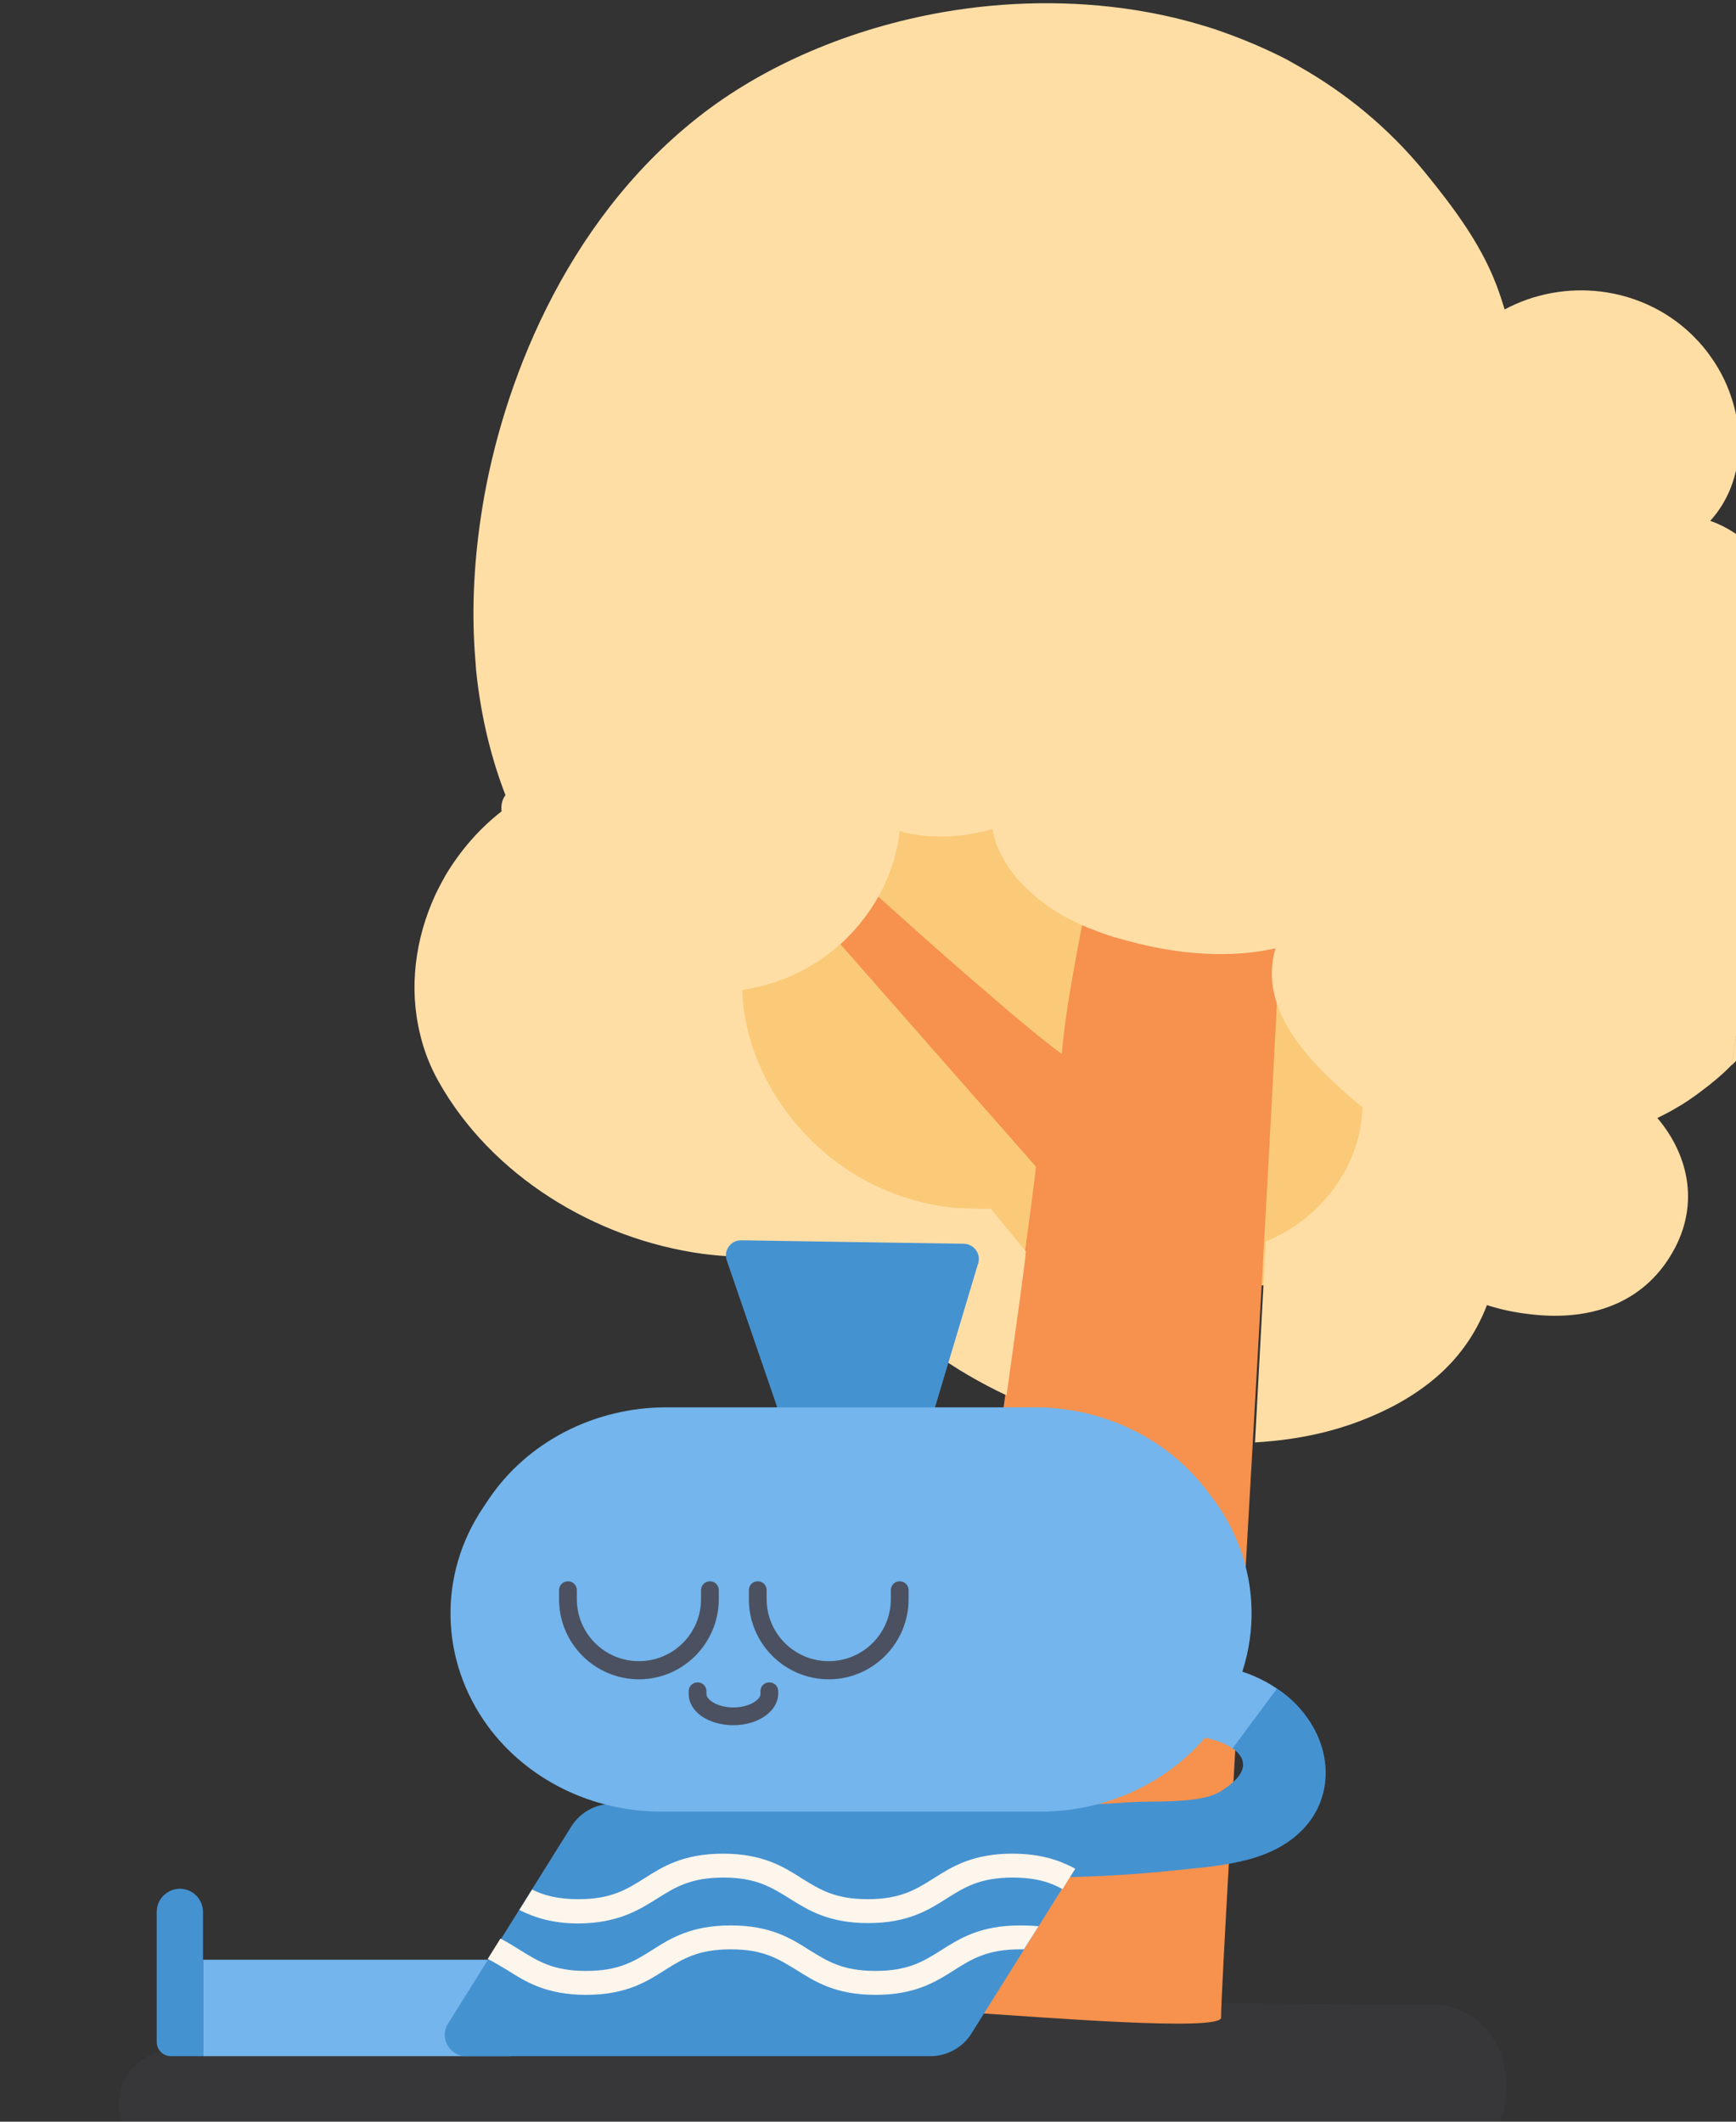<svg xmlns="http://www.w3.org/2000/svg" viewBox="-30 0 450 550">
  <rect x="-30" y="0" width="450" height="550" fill="#333333" stroke="none"/>
  <g fill="none" transform="translate(-.178 .22)">
    <path fill="#5A6175" fill-opacity=".1" d="M237.9,518.7 L15,531.3 C7.2,531.3 0.9,537.6 0.9,545.4 C0.9,553.2 7.2,559.5 15,559.5 L344.9,558.9 C352.7,558.9 360.6,554.6 360.6,540.4 C360.6,526.2 349.9,519.5 342.1,519.5 L237.9,518.7 Z"/>
    <polygon fill="#FACA78" points="355.4 333 192 333 166.2 284.4 127.4 175.5 355.4 175.5"/>
    <path fill="#F6914E" d="M286.7,522.8 C286.5,513.9 302.6,249.5 302.4,229 C294.8,228.5 268.9,228.2 261.8,226.2 C260.9,225.9 260,225.7 259.1,225.4 C257.3,224.8 255.5,224.2 253.7,223.5 C250.9,239.4 246.7,257.9 245.4,273 C240.9,269.7 234.1,264.1 227.1,258 C211.5,244.7 194.2,228.9 194.2,228.9 C193.9,228.6 193.5,228.3 193.1,228.1 C192.1,227.5 190.9,227.2 189.6,227.1 C189.4,227.2 189.3,227.4 189.1,227.5 C186.1,229.9 182.7,232 179,233.7 C179.1,234.3 179.4,234.9 180,235.4 L222.6,283.9 L229.5,291.7 L238.7,302.2 C238.5,304.9 236.7,318.3 234.1,337.2 C233.5,341.8 232.8,346.7 232.1,351.9 C227.8,382.6 222.2,422.3 217.5,456.1 C216.5,463 215.6,469.7 214.8,476 C214.4,479.3 212.9,504.9 212,520.2 C211.6,526.3 216.6,521.2 223.2,521.6 C239.3,522.6 286.8,526.5 286.7,522.8"/>
    <path fill="#FFDEA6" d="M449,191.5 C448.5,183.7 446,174.8 442.2,166.3 C439.9,161.3 437.2,156.5 434.1,152.2 C432.6,150.1 431,148 429.3,146.2 C424.4,140.8 419,136.7 413.5,134.8 C421.2,126.3 422.6,114.3 419.2,103.5 C418,99.6 416.2,95.9 413.8,92.5 C412.5,90.6 411,88.8 409.3,87.1 C409.1,86.9 408.8,86.6 408.6,86.4 C395.3,73.7 375.5,71.8 360.2,80 C359.3,77 358.4,74.3 357.2,71.5 C353.5,62.8 348,54.8 339.5,44.4 C330,32.8 318.9,23.8 306.9,17 C305.9,16.4 304.9,15.9 303.9,15.3 C302.2,14.4 300.5,13.6 298.8,12.8 C294.7,10.9 290.4,9.2 286.1,7.7 C284.4,7.1 282.7,6.6 281,6.1 C275.6,4.5 270.1,3.3 264.5,2.4 C248,-0.2 231,0.1 214.8,2.9 C190.7,7.1 168.2,16.7 151.1,30.2 C116.1,57.8 100.2,100.4 95.2,131.4 C93,145 92.5,157.3 93.2,168.2 C93.3,170 93.5,171.8 93.6,173.6 C94.9,186.3 97.8,197.1 101.2,205.9 C100.3,207.1 100,208.6 100.2,210.1 C94.3,214.7 89.4,220.4 85.6,226.8 C84.7,228.4 83.8,230.1 83,231.8 C77.8,243.1 76.1,255.9 79.1,268 C80.1,272.2 81.7,276.3 83.9,280.2 C97.5,304.4 124.3,321 152.3,324.8 L152.3,324.8 C163.6,326.3 175.2,325.7 186.1,322.8 C192.8,334.1 201.8,343.1 211.7,350.2 C211.7,350.2 211.7,350.2 211.7,350.1 C217.9,354.6 224.5,358.4 231.1,361.5 C233.9,341.3 235.9,327.1 236.1,324.2 L227,313.1 C224.2,313.2 221.4,313.1 218.7,312.9 L218.7,313 C184.4,310 163.1,281 162.6,256.4 C165.5,255.9 168.4,255.3 171,254.4 C173.1,253.7 175.1,252.9 177.1,251.9 C180.7,250.1 184.1,247.9 187.1,245.3 L187.1,245.3 L187.1,245.3 C187.1,245.3 187.2,245.3 187.2,245.2 L187.2,245.2 C187.3,245.1 187.5,244.9 187.6,244.8 L187.7,244.8 C189.2,243.5 190.6,242.1 191.9,240.6 C198.2,233.5 202.3,224.7 203.4,215.2 C205.7,215.9 208,216.3 210.5,216.5 C212.3,216.6 214.1,216.7 215.8,216.6 C217.6,216.5 219.3,216.4 221,216.1 C223,215.8 225.2,215.3 227.4,214.7 C228.2,219.1 230.4,223.3 233.3,226.9 C233.9,227.7 234.6,228.4 235.3,229.1 C240,234 245.8,237.6 252,240.2 C253.8,240.9 255.6,241.6 257.4,242.2 C258.3,242.5 259.2,242.8 260.1,243 C267.2,245.1 274.8,246.6 282.4,247 C288.6,247.3 294.8,247 300.8,245.6 C296.1,261.8 309.8,275.6 323.4,286.9 C323.5,285.7 323.6,284.4 323.7,283.1 C323.6,284.4 323.5,285.7 323.4,286.8 C323.4,287.2 323.4,287.5 323.3,287.8 C322.6,302.1 312.7,315.8 298.3,321.6 L295.5,373.7 C308.7,372.9 320,370.1 331.1,364.4 C335.7,362 340,359.1 343.7,355.7 C348.8,351 352.8,345.3 355.5,338.4 C355.5,338.3 355.6,338.2 355.6,338.1 C359.1,339.2 362.7,340 366.3,340.4 C380.8,342.3 394.8,338.6 402.9,325.8 C411.1,312.9 408.1,299.4 399.8,289.6 C401.4,288.8 403,288 404.5,287.1 C406.8,285.8 409,284.3 411.1,282.7 C413.9,280.6 416.6,278.4 419.1,275.8 L420.3,267.5 C420.3,267.5 420.3,267.5 420.3,267.6 L419.1,275.9 C421.3,273.7 423.3,271.4 425.3,268.9 C425.4,268.8 425.4,268.7 425.5,268.6 C440.2,249.4 450.9,222.1 449,191.5"/>
    <path fill="#73B5EC" d="M275,430.9 C263,431.4 263,450 275,449.6 C280.4,449.4 286.4,450.7 289.8,453.1 L301.3,437.6 C293.8,432.4 284.2,430.5 275,430.9"/>
    <path fill="#4592D1" d="M310,446.5 C307.7,442.8 304.7,439.8 301.2,437.5 L289.7,453 C293.5,455.7 294,459.6 286.5,464.2 C281.1,467.5 269,466.5 262.6,467 C247.4,468.1 232.1,468 216.9,467.1 C204.9,466.4 204.9,485 216.9,485.8 C236,486.9 255,486.7 274,484.7 C285.2,483.5 298.6,483 307.2,474.7 C315.2,467.1 315.7,455.6 310,446.5"/>
    <polygon fill="#73B5EC" points="22.8 532.8 102.4 532.8 102.4 507.8 22.8 507.8"/>
    <path fill="#4592D1" d="M10.8 495.4L10.8 529.1C10.8 531.1 12.4 532.8 14.5 532.8L22.8 532.8 22.8 495.4C22.8 492.1 20.1 489.4 16.8 489.4 13.5 489.4 10.8 492.1 10.8 495.4M211.3 532.8L91 532.8C86.7 532.8 84 528 86.3 524.4L118.3 473.2C120.6 469.6 124.5 467.4 128.8 467.4L249.4 467.4C253.7 467.4 256.3 472.1 254 475.8L222 526.9C219.8 530.5 215.7 532.8 211.3 532.8M158.6 326.6L193.5 428.2 223.6 327.7C224.7 325.1 222.8 322.2 219.9 322.2L162.4 321.3C159.6 321.2 157.6 324 158.6 326.6"/>
    <path fill="#73B5EC" d="M240,469.4 L141.6,469.4 C123.6,469.4 106.8,461.1 96.6,447.2 L96.6,447.2 C84.2,430.2 83.7,408 95.4,390.6 L96.8,388.5 C106.8,373.6 124.2,364.6 142.9,364.6 L238.5,364.6 C256.4,364.6 273.2,372.9 283.4,386.7 L284.9,388.7 C298.3,406.9 297.8,431.3 283.6,449 L283.5,449.1 C273.2,461.8 257.1,469.4 240,469.4"/>
    <path fill="#4B5161" d="M135.8 435.1C124.4 435.1 115.1 425.8 115.1 414.4L115.1 412C115.1 410.7 116.1 409.7 117.4 409.7 118.7 409.7 119.7 410.7 119.7 412L119.7 414.3C119.7 423.2 126.9 430.4 135.8 430.4 144.7 430.4 151.9 423.2 151.9 414.3L151.9 412C151.9 410.7 152.9 409.7 154.2 409.7 155.5 409.7 156.5 410.7 156.5 412L156.5 414.3C156.5 425.8 147.2 435.1 135.8 435.1M185 435.1C173.6 435.1 164.3 425.8 164.3 414.4L164.3 412C164.3 410.7 165.3 409.7 166.6 409.7 167.9 409.7 168.9 410.7 168.9 412L168.9 414.3C168.9 423.2 176.1 430.4 185 430.4 193.9 430.4 201.1 423.2 201.1 414.3L201.1 412C201.1 410.7 202.1 409.7 203.4 409.7 204.7 409.7 205.7 410.7 205.7 412L205.7 414.3C205.7 425.8 196.4 435.1 185 435.1M160.3 447C153.8 447 148.7 443.5 148.7 438.9L148.7 438.2C148.7 436.9 149.7 435.9 151 435.9 152.3 435.9 153.3 436.9 153.3 438.2L153.3 438.9C153.3 440.5 156.3 442.4 160.3 442.4 164.2 442.4 167.3 440.5 167.3 438.9L167.3 438.2C167.3 436.9 168.3 435.9 169.6 435.9 170.9 435.9 171.9 436.9 171.9 438.2L171.9 438.9C171.8 443.4 166.7 447 160.3 447"/>
    <g fill="#FCF6EC" transform="translate(96 480)">
      <path d="M44.6 11.9C49.2 9 53.2 6.5 61.7 6.5 70.2 6.5 74.1 9 78.8 11.9 83.6 14.9 88.9 18.3 99.2 18.3 109.5 18.3 114.9 14.9 119.6 11.9 124.2 9 128.2 6.5 136.7 6.5 142.6 6.5 146.4 7.7 149.6 9.5L152.9 4.2C149 2.1 144.1.3 136.6.3 126.3.3 120.9 3.7 116.2 6.7 111.6 9.6 107.6 12.1 99.1 12.1 90.6 12.1 86.7 9.6 82 6.7 77.3 3.7 71.9.3 61.6.3 51.3.3 45.9 3.7 41.2 6.7 36.6 9.6 32.6 12.1 24.1 12.1 18.7 12.1 15.1 11.1 12.1 9.6L8.8 14.9C12.6 16.8 17.3 18.4 24.2 18.4 34.4 18.3 39.8 14.9 44.6 11.9zM138.6 18.9C128.3 18.9 122.9 22.3 118.2 25.3 113.6 28.2 109.6 30.7 101.1 30.7 92.6 30.7 88.7 28.2 84 25.3 79.3 22.3 73.9 18.9 63.6 18.9 53.3 18.9 47.9 22.3 43.2 25.3 38.6 28.2 34.6 30.7 26.1 30.7 17.6 30.7 13.7 28.2 9 25.3 7.4 24.3 5.8 23.3 3.9 22.3L.6 27.6C2.4 28.5 4 29.5 5.7 30.5 10.4 33.5 15.8 36.9 26.1 36.9 36.4 36.9 41.8 33.5 46.5 30.5 51.1 27.6 55.1 25.1 63.6 25.1 72.1 25.1 76 27.6 80.7 30.5 85.5 33.5 90.8 36.9 101.1 36.9 111.4 36.9 116.8 33.5 121.5 30.5 126.1 27.6 130.1 25.1 138.6 25.1L139.6 25.1 143.4 19.1C141.9 19 140.4 18.9 138.6 18.9z"/>
    </g>
  </g>
</svg>
